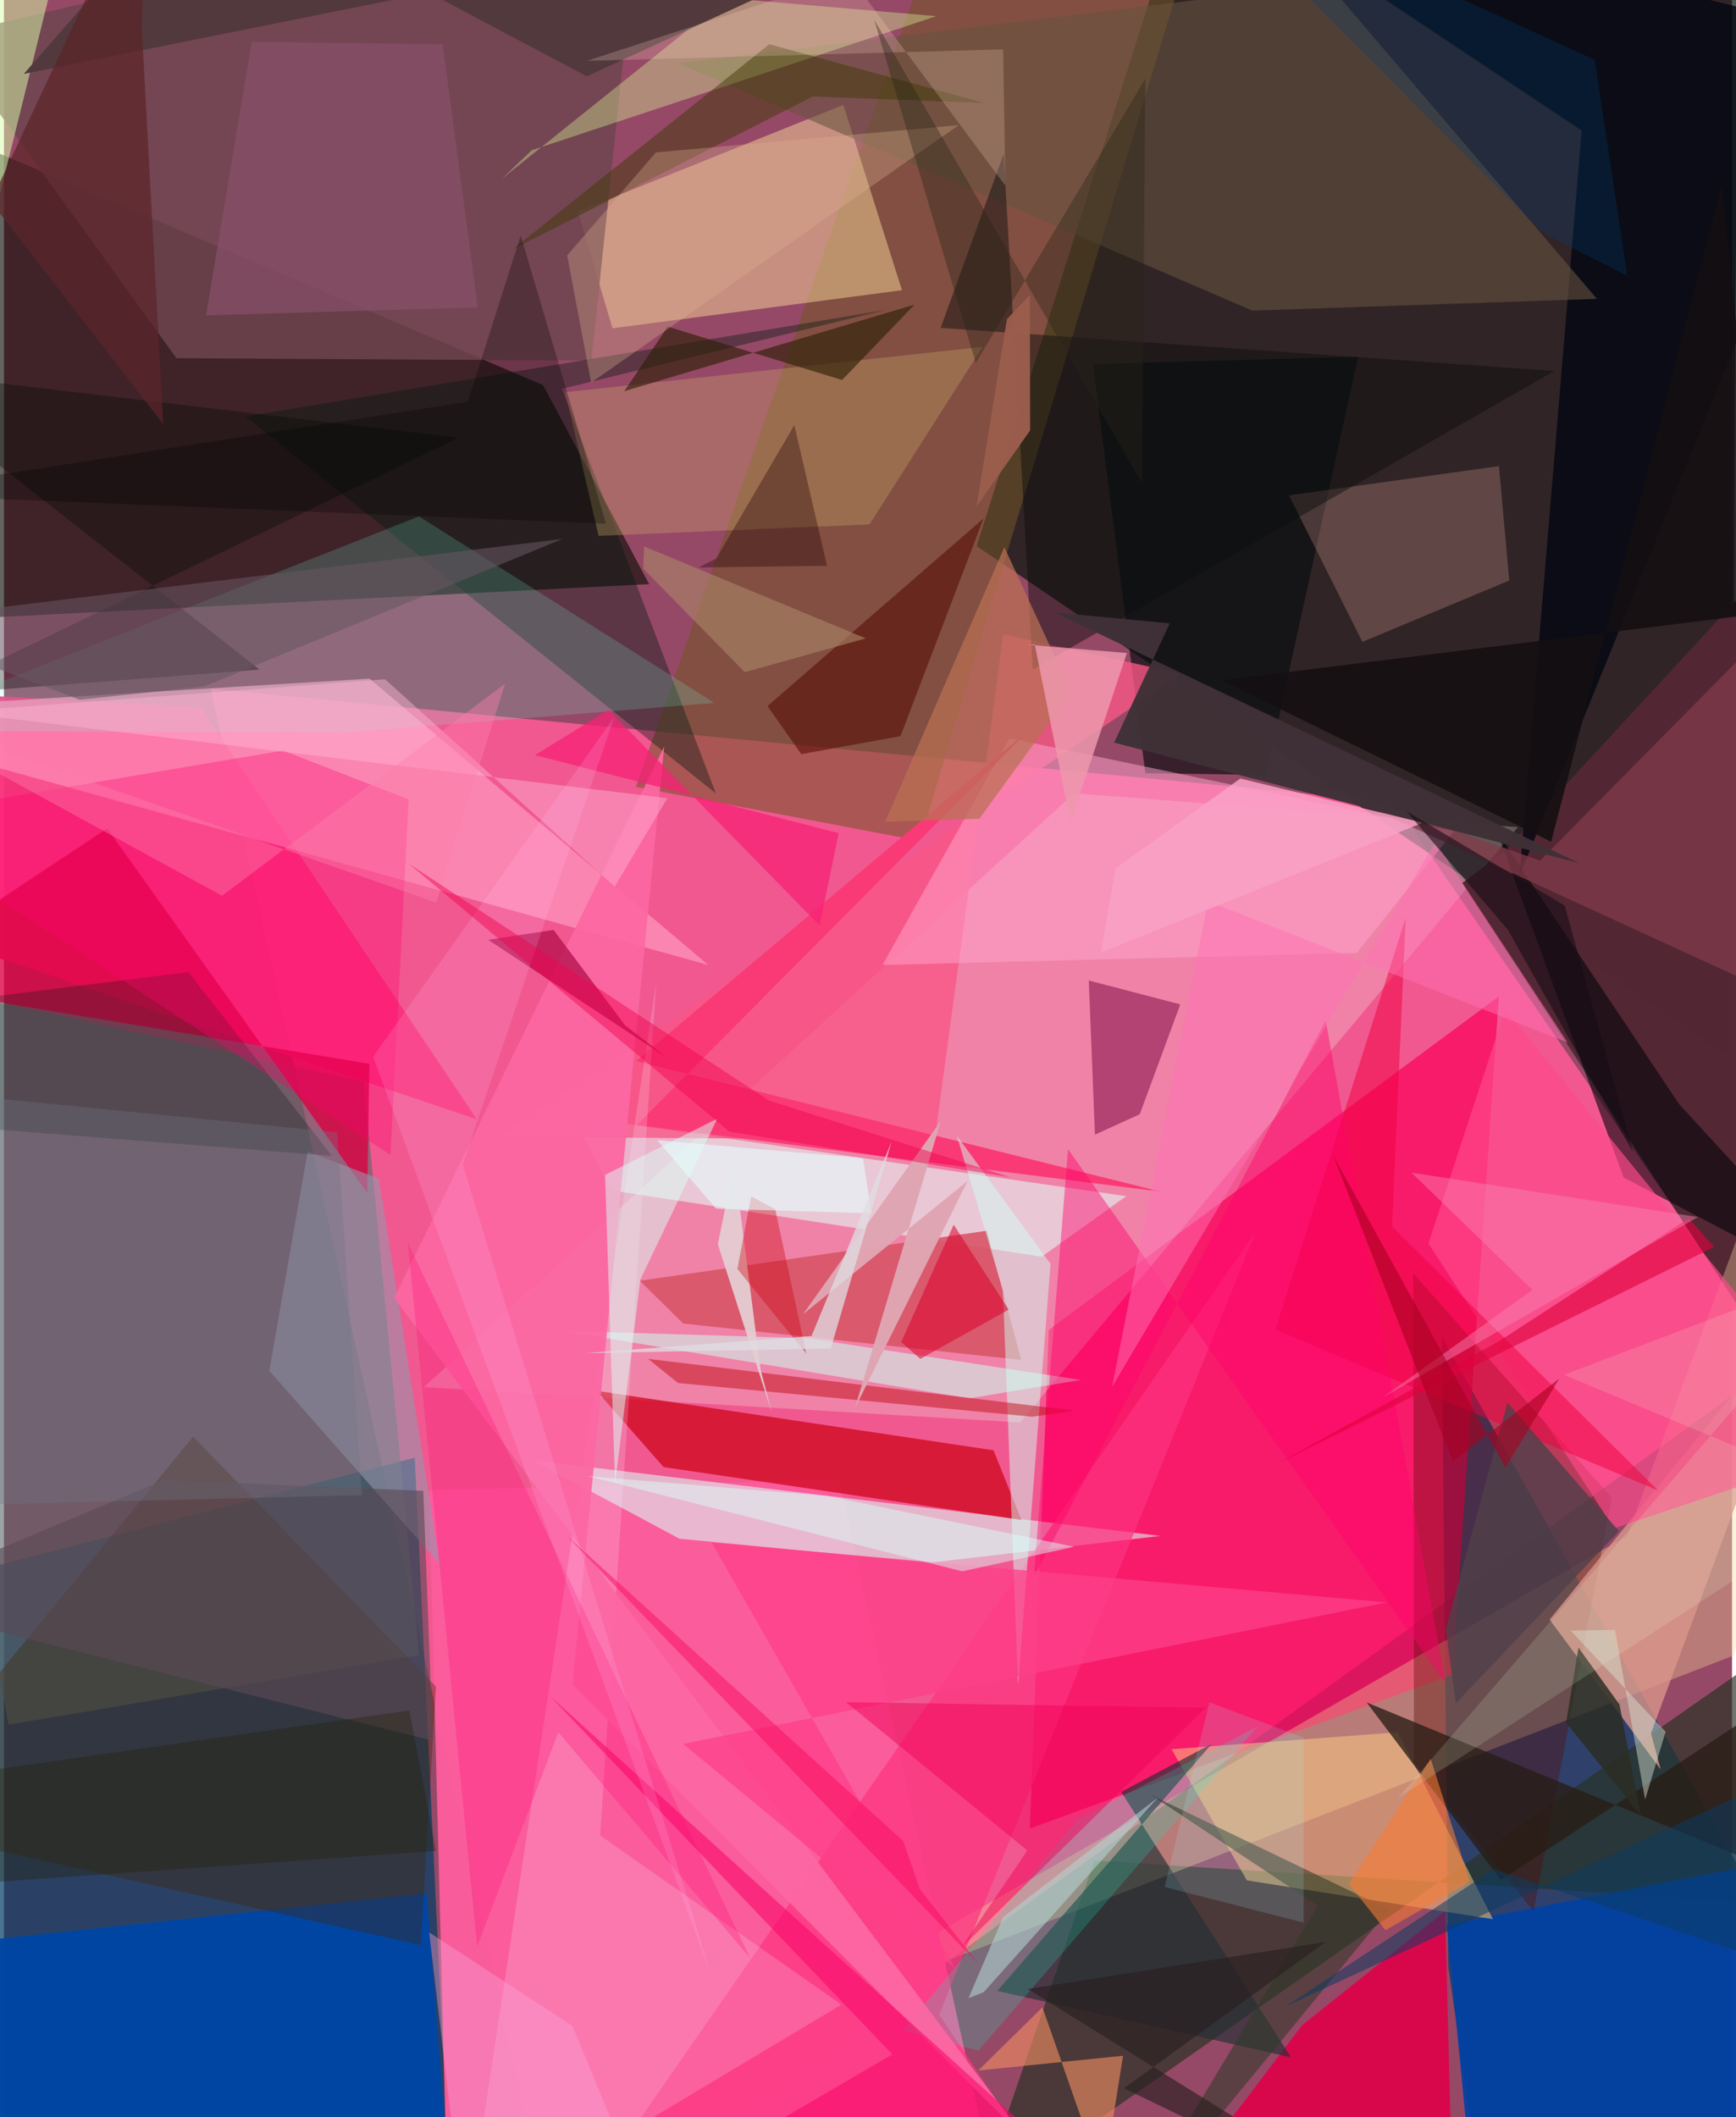 <svg xmlns="http://www.w3.org/2000/svg" width="228" height="278" viewBox="0 0 836 1024"><path fill="#964966" d="M0 0h836v1024H0z"/><path fill="#f75993" fill-opacity=".929" d="M100.093 333.184l572.223 54.63 186.696 270.53L266.094 1086z"/><path fill="#041409" fill-opacity=".69" d="M838.985-62l-3.462 573.945-364.96-247.822L573.853-62z"/><path fill="#003e65" fill-opacity=".718" d="M-53.576 1086l267.749-56.174-15.438-324.793-233.707 60.296z"/><path fill="#0e0f09" fill-opacity=".643" d="M260.846 186.283L-46.043 55.578-62 301.44l374.146-18.905z"/><path fill="#163e6d" fill-opacity=".8" d="M698.68 950.975L717.948 1086 898 1007.992l-202.373-361.53z"/><path fill="#fa005a" fill-opacity=".698" d="M723.21 481.882L505.444 643.237l-9.152 241.149 204.511-74.377z"/><path fill="#f9307b" fill-opacity=".957" d="M-62 443.31V333.476l157.186 8.698 133.568 199.195z"/><path fill="#edfbed" fill-opacity=".255" d="M491.617 687.987l240.752-287.92-214.663-16.383-314.602 287.234z"/><path fill="#532834" fill-opacity=".992" d="M898 225.385V722.33L705.438 427.122l20.143-15.076z"/><path fill="#273223" fill-opacity=".671" d="M898 768.23l-427.703 298.196 57.204-166.524L898 923.218z"/><path fill="#f6d79b" fill-opacity=".349" d="M898 437.372l-60.845 363.185-467.564 181.41 415.753-239.17z"/><path fill="#725527" fill-opacity=".561" d="M584.994-62L443.027 406.701l-137.353-26.115L451.4-33.556z"/><path fill="#fb5d9d" fill-opacity=".969" d="M485.433 1086l-81.417-370.284-198.354 5.057L215.095 1086z"/><path fill="#0046a5" fill-opacity=".961" d="M-62 943.98l20.096 80.341L217.993 1086l-13.538-170.254z"/><path fill="#5a6666" fill-opacity=".592" d="M2.198 834.193l198.675-33.696-26.833-277.445L-62 472.08z"/><path fill="#fedf9f" fill-opacity=".467" d="M406.06 50.728l28.377 89.643L294.4 158.79l-16.769-56.478z"/><path fill="#dbfff7" fill-opacity=".561" d="M326.796 744.21l120.561 11.664 112.102-13.002-303.64-36.572z"/><path fill="#fe97be" fill-opacity=".71" d="M-62 342.8l238.838-14.564 163.9 138.49-395.59-109.839z"/><path fill="#6d454e" fill-opacity=".843" d="M83.449 173.261l200.741 1.12L309.17-62-29.135 17.54z"/><path fill="#cd0016" fill-opacity=".706" d="M319.106 709.577l-32.462-36.912 192.082 28.798 13.554 33.732z"/><path fill="#0042a4" fill-opacity=".918" d="M713.068 1086l-15.11-155.054 192.204-37.256-43.198 135.37z"/><path fill="#e4fbf8" fill-opacity=".565" d="M275.253 539.828l18.742 35.942 208.01 32.074 40.928-29.3z"/><path fill="#560900" fill-opacity=".365" d="M681.798 615.95l96 108.45-37.81 199.924-57.87-71.586z"/><path fill="#ffcd83" fill-opacity=".506" d="M674.27 837.855l46.086 90.406-119.072-18.784-36.432-63.438z"/><path fill="#d8074c" fill-opacity=".988" d="M700.912 1069.136L547.141 1086l80.94-106.568 69.12-55.033z"/><path fill="#010610" fill-opacity=".773" d="M898 18.027L733.119 423.78l30.14-360.61L575.465-62z"/><path fill="#432400" fill-opacity=".353" d="M91.507 694.85l117.477 120.88-7.309 125.058L-62 881.893z"/><path fill="#080d10" fill-opacity=".667" d="M526.82 176.086l25.345 197.89 58.504.849 44.437-202.25z"/><path fill="#68533f" fill-opacity=".58" d="M770.63 144.55L640.623-7.764 326.27 30.566l277.576 119.662z"/><path fill="#f95786" fill-opacity=".784" d="M569.585 325.873l-86.128-19.063-33.178 244.488-211.095-1.435z"/><path fill="#db0042" fill-opacity=".784" d="M-62 474.874l111.935-74.193L175.746 577l1.05-62.449z"/><path fill="#d85466" fill-opacity=".894" d="M307.591 619.454l167.78-24.166 16.74 62.477-163.53-17.627z"/><path fill="#010207" fill-opacity=".58" d="M810.336 533.934l-87.961-131.506 61.186 167.101L898 629.584z"/><path fill="#e2ff9c" fill-opacity=".361" d="M451.093 7.822L349.955-.911 240.969 86.377l14.352-13.721z"/><path fill="#232f35" fill-opacity=".659" d="M480.546 962.932l142.125 32.135-82.217-128.414 43.873-23.25z"/><path fill="#001811" fill-opacity=".38" d="M116.865 201.441l227.533 182.34-74.443-195.721 156.14-38.068z"/><path fill="#ffa3cc" fill-opacity=".51" d="M701.435 402.016l-46.992 58.908-229.438 5.777 61.533-109.633z"/><path fill="#ffb6aa" fill-opacity=".231" d="M657.172 310.463l-35.522-70.896 101.592-14.12 4.987 55.315z"/><path fill="#9695ac" fill-opacity=".596" d="M128.353 662.996l18.542-105.964 34.502 13.035 29.418 186.405z"/><path fill="#fe3280" fill-opacity=".698" d="M605.619 595.677l-332.472 478.986L497 1041.003l-44.523-66.625z"/><path fill="#75ffe1" fill-opacity=".18" d="M200.77 249.775l142.92 90.201-178.576 14.367L-62 353.554z"/><path fill="#da968b" fill-opacity=".78" d="M796.77 838.348l4.751 17.551-53.765-72.574 127.52-156.719z"/><path fill="#922458" fill-opacity=".659" d="M569.08 485.788l-19.61 53.123-21.673 9.871-2.992-74.544z"/><path fill="#fa3a76" fill-opacity=".992" d="M306.107 544.15l190.396-191.638-190.718 160.721 254.014 63.176z"/><path fill="#cfad6c" fill-opacity=".318" d="M287.667 259.184l-16.132-69.482 201.882-21.931-54.685 85.855z"/><path fill="#d3fef3" fill-opacity=".498" d="M483.269 624.05l-22.29-74.763 45.327 62.003-15.713 203.472z"/><path fill="#000800" fill-opacity=".325" d="M-37.291 336.16L219.87 211.712-62 178.246 123.672 323.86z"/><path fill="#cdfef1" fill-opacity=".541" d="M388.63 647.263l-118.68-3.592 196.903 32.663 54.132-8.892z"/><path fill="#fcedff" fill-opacity=".196" d="M405.13 969.565l-181.076 108.33 91.51-602.704-27.133 412.58z"/><path fill="#17e7c4" fill-opacity=".208" d="M519.353 879.936l86.935-44.767-134.823 156.643-36.663-9.725z"/><path fill="#0b0d0d" fill-opacity=".467" d="M750.09 179.397L497.702 323.806l-14.045-249.44-30.51 84.217z"/><path fill="#823a4a" fill-opacity=".757" d="M872.809 487.962L623.986 373.774l119.145 42.5 152.703-154.543z"/><path fill="#560a01" fill-opacity=".561" d="M369.386 341.494l16.334 23.252 47.984-8.69 40.204-105.304z"/><path fill="#001811" fill-opacity=".259" d="M89.228 470.184L-62 489.07l5.356 53.043 215.348 16.967z"/><path fill="#fb67a2" fill-opacity=".941" d="M319.4 361.106l-44.345 453.633 220.468 221.433-306.754-408.395z"/><path fill="#281c14" fill-opacity=".765" d="M659.223 823.405l218.037 89.86 17.084-115.723-170.21 111.821z"/><path fill="#303a28" fill-opacity=".573" d="M635.553 921.683l-80.618-53.495 115.108 55.424L536.743 1086z"/><path fill="#ff4a8b" fill-opacity=".671" d="M726.323 488.083L898 699.32l-119.094 39.886-89.785-137.768z"/><path fill="#ef0040" fill-opacity=".51" d="M615.076 643.078l63.022-199.062-6.567 149.19 128.745 127.737z"/><path fill="#140f12" fill-opacity=".902" d="M851.85 296.506L589.012 329.02l159.487 78.112 82.724-318.834z"/><path fill="#b4114d" fill-opacity=".769" d="M265.896 449.777l-31.637 4.773 86.555 57.111-20.336-15.753z"/><path fill="#bd0207" fill-opacity=".451" d="M311.59 657.225l14.534 11.702 171.334 16.3 20.55-2.905z"/><path fill="#ff0069" fill-opacity=".427" d="M697.434 814.273l-58.02-320.778-141.228 269.32 16.594-207.014z"/><path fill="#ff006e" fill-opacity=".318" d="M195.805 386.65l-8.826 171.955L-62 396.334l196.982-33.313z"/><path fill="#dafcaa" fill-opacity=".518" d="M-21.664 173.37L-62 209.947l34.502-255.493 58.277 7.356z"/><path fill="#f18f61" fill-opacity=".612" d="M531.76 1054.76l-29.372-83.897-31.015 30.561 70.003-7.134z"/><path fill="#ba7153" fill-opacity=".722" d="M426.319 397.5l57.645-132.87 32.34 70.22L471.875 396z"/><path fill="#523a3e" fill-opacity=".996" d="M496.773-62L9.595 35.752 95.153-62l186.826 98.9z"/><path fill="#2c1f06" fill-opacity=".624" d="M300.115 189.178l140.37-41.829-35.023 36.451-84.367-25.825z"/><path fill="#2b2d23" fill-opacity=".831" d="M781.564 824.449l-19.867-27.557-5.98 36.317 36.137 44.923z"/><path fill="#3d3703" fill-opacity=".471" d="M391.376 46.648l83.152 3.203-104.297-28.44-123.94 99.08z"/><path fill="#3f3137" fill-opacity=".969" d="M762.152 417.502L508.075 296.186l55.922 5.32-26.937 57.67z"/><path fill="#e0a5b2" fill-opacity=".996" d="M466.127 571.267l-79.57 64.378 66.725-93.53-41.665 139.12z"/><path fill="#ed98ac" fill-opacity=".847" d="M498.675 311.73l17.293 85.902 27.282-81.785-48.263-4.053z"/><path fill="#514049" fill-opacity=".808" d="M781.33 740.544l-53.97-62.157-29.863 109.621 4.918 35.74z"/><path fill="#ff1275" fill-opacity=".298" d="M360.949 946.989L195.36 600.985l33.543 340.541 39.27-103.64z"/><path fill="#ddfef5" fill-opacity=".498" d="M290.805 568.27l54.28-27.227-37.18 77.707-12.259 98.894z"/><path fill="#5b2529" fill-opacity=".714" d="M-6.375 97.535l83.423 107.617L66.736 14.865 68.363-62z"/><path fill="#e1013e" fill-opacity=".616" d="M827.322 603.114l-12.332-13.902-92.236 59.795-107.313 59.217z"/><path fill="#fe3f89" fill-opacity=".745" d="M668.976 775.028L342.379 746.11l117.905 206.105-131.668-108.74z"/><path fill="#f87a32" fill-opacity=".58" d="M650.622 911.122l39.582-60.443 18.947 59.469-40.819 23.424z"/><path fill="#e4cdd3" fill-opacity=".937" d="M366.006 662.336l-12.73-99.283-7.917 38.753 26.139 81.484z"/><path fill="#0c3b61" fill-opacity=".545" d="M841.59 867.495L619.62 970.678l101.231-66.657 174.487 58.894z"/><path fill="#b5d4d5" fill-opacity=".565" d="M466.607 966.466l7.344-2.914 84.303-94.152-74.87 57.836z"/><path fill="#fa0869" fill-opacity=".58" d="M518.884 1050.837L264.201 820.361l165.558 173.282L271.466 1086z"/><path fill="#fbd2c2" fill-opacity=".231" d="M484.447 89.81l-1.082-65.925-201.317 5.541L408.84-11.896z"/><path fill="#874f68" fill-opacity=".725" d="M97.754 152.511L119.837 20.2l92.443 1.247 16.958 127.23z"/><path fill="#cd0109" fill-opacity=".369" d="M361.476 578.69l-6.649 35.045 33.357 41.068-15.065-69.883z"/><path fill="#ffb6d4" fill-opacity=".447" d="M-24.21 344.327l208.594-15.776 111.067 100.258 25.493-42.745z"/><path fill="#dcb38f" fill-opacity=".322" d="M315.39 73.693l-42.929 49.845 11.591 61.536L461.856 60.543z"/><path fill="#5b4a55" fill-opacity=".616" d="M-62 774.173L77.278 715.93l125.596 5.117 4.603 120.939z"/><path fill="#dbfff8" fill-opacity=".471" d="M463.604 760l54.112-11.877-118.994-24.492-116.316-9.68z"/><path fill="#004176" fill-opacity=".271" d="M769.575 28.966l15.779 104.545-41.598-21.37L570.696-62z"/><path fill="#ef0058" fill-opacity=".471" d="M581.381 825.955L463.014 942.178l32.073-47.145-87.697-71.757z"/><path fill="#221e02" fill-opacity=".337" d="M-62 864.057l258.118-36.798 12.84 67.973-231.095 16.295z"/><path fill="#f0ffd6" fill-opacity=".149" d="M898 724.712l-143.278-59.734L898 610.54 674.296 869.701z"/><path fill="#707788" fill-opacity=".325" d="M-62 525.49l223.199 22.183 11.976 175.467-188.674 4.736z"/><path fill="#250008" fill-opacity=".361" d="M398.175 273.663l-15.822-68.026-37.78 64.524-8.556 4.299z"/><path fill="#f52276" fill-opacity=".765" d="M256.876 365.228l35.59-21.906 102.119 104.31 9.236-44.684z"/><path fill="#ff71b3" fill-opacity=".498" d="M536.081 670.742l46.41-234.81 174.041 68.28-64.052-97.04z"/><path fill="#faa2c6" fill-opacity=".847" d="M537.808 419.938l60.287-43.394 88.222 21.398-155.746 62.829z"/><path fill="#010000" fill-opacity=".278" d="M291.245 253.317L-62 238.881l286.404-44.591 25.607-80.35z"/><path fill="#a4f7ff" fill-opacity=".157" d="M583.139 823.38l45.672 17.109-.07 89.407-67.217-17.232z"/><path fill="#281f20" fill-opacity=".635" d="M541.818 1010.032l97.567-70.777-144.077 22.754 186.152 115.586z"/><path fill="#ffc9f9" fill-opacity=".153" d="M221.895 563.266l73.31-216.334L178.57 511.133l163.148 443.051z"/><path fill="#da022b" fill-opacity=".545" d="M486.04 633.433l-26.588-41.086-25.376 56.762 9.196 8.133z"/><path fill="#f881af" fill-opacity=".467" d="M667.164 675.776l72.296-51.916-58.537-56.703 138.566 21.503z"/><path fill="#2b2419" fill-opacity=".388" d="M552.196 38.037L470.098 175.55l-49.085-166L550.51 233.58z"/><path fill="#685661" fill-opacity=".561" d="M97.153 331.93l173.1-71.287L-62 301.058l98.69 37.397z"/><path fill="#9a5d4d" fill-opacity=".98" d="M496.295 142.686L485.208 154.4l-14.688 90.55 25.912-36.759z"/><path fill="#f8055b" fill-opacity=".455" d="M443.188 913.837l28.597 36.516-199.63-207.706 162.877 147.801z"/><path fill="#a90021" fill-opacity=".604" d="M643.201 559.192l57.73 147.786 51.557-40.282-26.144 43.107z"/><path fill="#dae5d0" fill-opacity=".451" d="M793.943 870.398l9.917-32.792-45.95-48.966 21.444-.312z"/><path fill="#fc7eab" fill-opacity=".412" d="M209.087 436.55L-62 341.59l167.482 91.657L242.43 330.679z"/><path fill="#f2004f" fill-opacity=".451" d="M487.117 569.496L370.105 532.31l-174.27-114.573 155.13 129.58z"/><path fill="#ac8668" fill-opacity=".608" d="M358.377 325.107l58.55-16.342-107.24-44.463-.389 10.766z"/><path fill="#160c15" fill-opacity=".6" d="M727.537 449.732l-49.035-57.377 76.569 45.664 32.932 119.041z"/><path fill="#e6fffe" fill-opacity=".565" d="M315.997 551.452l99.622 8.758 4.07 26.62-75.207-2.218z"/><path fill="#e0dce2" fill-opacity=".761" d="M399.992 652.224l-118.8 2.233 109.478-8.253 38.79-94.14z"/><path fill="#f8a3d5" fill-opacity=".408" d="M205.7 934.649l69.29 45.2L318.863 1086h-95.266z"/></svg>